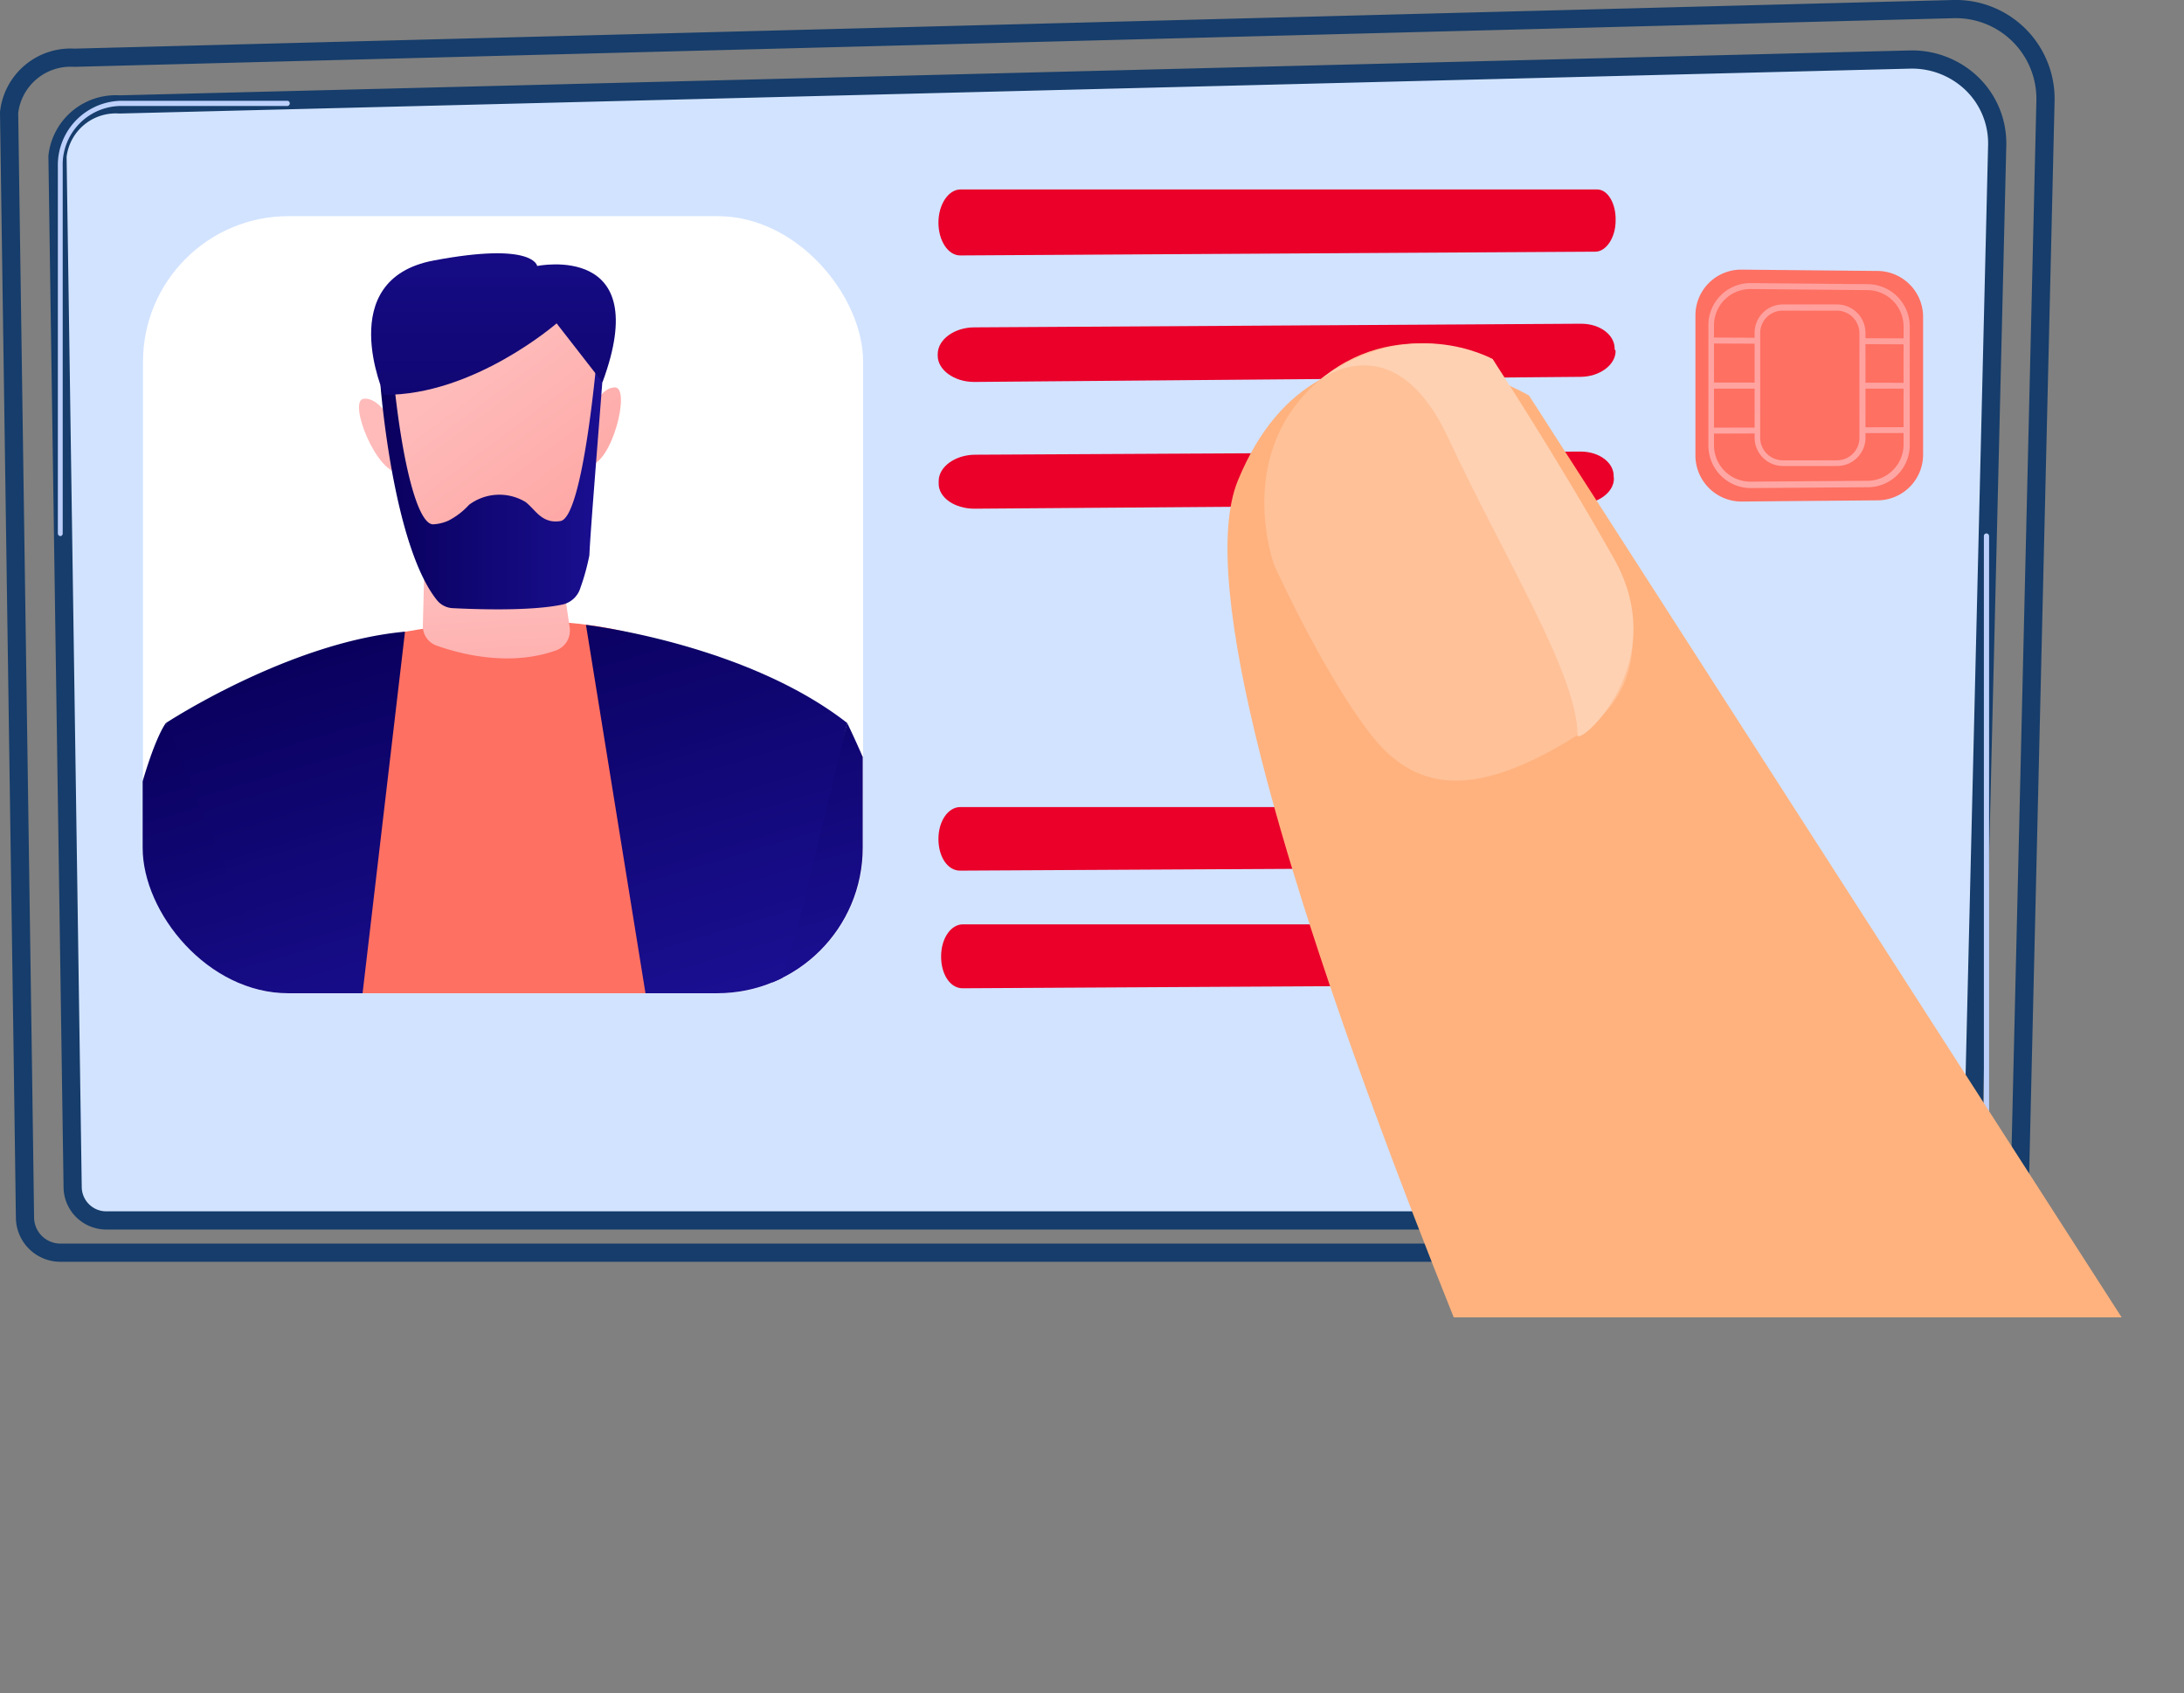 <svg xmlns="http://www.w3.org/2000/svg" xmlns:xlink="http://www.w3.org/1999/xlink" viewBox="0 0 180.06 139.61"><rect x="0" y="0" width="180.06" height="139.61" fill="#808080" stroke="none"/><defs><style>.cls-1,.cls-3{fill:none;}.cls-2{clip-path:url(#clip-path);}.cls-3,.cls-4{stroke:#163d6b;stroke-linecap:round;stroke-linejoin:round;stroke-width:1.5px;}.cls-4{fill:#d2e3ff;}.cls-5{fill:#ea0029;}.cls-6{fill:#bdd0fb;}.cls-7{fill:url(#linear-gradient);}.cls-8{fill:url(#linear-gradient-2);}.cls-9{fill:#f4f7fa;}.cls-10{fill:url(#linear-gradient-3);}.cls-11{fill:url(#linear-gradient-4);}.cls-12{fill:url(#linear-gradient-5);}.cls-13{fill:url(#linear-gradient-6);}.cls-14{fill:url(#linear-gradient-7);}.cls-15{fill:#fff;}.cls-16{clip-path:url(#clip-path-2);}.cls-17{fill:url(#linear-gradient-8);}.cls-18{fill:url(#linear-gradient-9);}.cls-19{fill:url(#linear-gradient-10);}.cls-20{fill:url(#linear-gradient-11);}.cls-21{fill:url(#linear-gradient-12);}.cls-22{fill:url(#linear-gradient-13);}.cls-23{fill:url(#linear-gradient-14);}.cls-24{fill:url(#linear-gradient-15);}.cls-25{fill:url(#linear-gradient-16);}.cls-26{fill:url(#linear-gradient-17);}.cls-27{fill:url(#linear-gradient-18);}.cls-28{fill:#ffb27e;}.cls-29{fill:#ffc198;}.cls-30{fill:#fed1b2;}</style><clipPath id="clip-path" transform="translate(-1.94 -6.39)"><rect class="cls-1" width="181" height="115"/></clipPath><linearGradient id="linear-gradient" x1="190.04" y1="-66.82" x2="178.44" y2="-35.55" gradientUnits="userSpaceOnUse"><stop offset="0" stop-color="#ff928e"/><stop offset="1" stop-color="#fe7062"/></linearGradient><linearGradient id="linear-gradient-2" x1="154.12" y1="91.66" x2="180.87" y2="-1.52" gradientTransform="translate(-18.74 1.36) rotate(-0.14)" gradientUnits="userSpaceOnUse"><stop offset="0" stop-color="#febbba"/><stop offset="1" stop-color="#ff928e"/></linearGradient><linearGradient id="linear-gradient-3" x1="150.5" y1="100.31" x2="177.25" y2="7.12" gradientTransform="matrix(1, -0.01, 0, 1, -18.79, -11.15)" xlink:href="#linear-gradient-2"/><linearGradient id="linear-gradient-4" x1="151.48" y1="100.59" x2="178.23" y2="7.4" gradientTransform="matrix(1, -0.01, 0, 1, -18.79, -11.15)" xlink:href="#linear-gradient-2"/><linearGradient id="linear-gradient-5" x1="152.46" y1="100.87" x2="179.21" y2="7.68" gradientTransform="matrix(1, -0.01, 0, 1, -18.79, -11.15)" xlink:href="#linear-gradient-2"/><linearGradient id="linear-gradient-6" x1="190.11" y1="-66.79" x2="178.51" y2="-35.53" xlink:href="#linear-gradient"/><linearGradient id="linear-gradient-7" x1="154.17" y1="91.68" x2="180.92" y2="-1.51" xlink:href="#linear-gradient-2"/><clipPath id="clip-path-2" transform="translate(-1.94 -6.39)"><rect class="cls-1" x="13.7" y="24.2" width="59.37" height="64.08" rx="12"/></clipPath><linearGradient id="linear-gradient-8" x1="63.18" y1="56.63" x2="72.06" y2="86.23" gradientUnits="userSpaceOnUse"><stop offset="0" stop-color="#09005d"/><stop offset="1" stop-color="#1a0f91"/></linearGradient><linearGradient id="linear-gradient-9" x1="12.62" y1="66.01" x2="21.62" y2="96.05" xlink:href="#linear-gradient-8"/><linearGradient id="linear-gradient-10" x1="107.88" y1="-97.31" x2="96.27" y2="-66.05" xlink:href="#linear-gradient"/><linearGradient id="linear-gradient-11" x1="42.68" y1="55.64" x2="44.03" y2="78.25" gradientTransform="matrix(1, 0, 0, 1, 0, 0)" xlink:href="#linear-gradient-2"/><linearGradient id="linear-gradient-12" x1="40.03" y1="37.58" x2="58.96" y2="62.84" gradientTransform="matrix(1, 0, 0, 1, 0, 0)" xlink:href="#linear-gradient-2"/><linearGradient id="linear-gradient-13" x1="45.58" y1="33.42" x2="64.51" y2="58.68" gradientTransform="matrix(1, 0, 0, 1, 0, 0)" xlink:href="#linear-gradient-2"/><linearGradient id="linear-gradient-14" x1="33.57" y1="42.43" x2="52.5" y2="67.68" gradientTransform="matrix(1, 0, 0, 1, 0, 0)" xlink:href="#linear-gradient-2"/><linearGradient id="linear-gradient-15" x1="33.31" y1="46.3" x2="51.68" y2="46.3" xlink:href="#linear-gradient-8"/><linearGradient id="linear-gradient-16" x1="42.62" y1="53.13" x2="42.62" y2="19.07" xlink:href="#linear-gradient-8"/><linearGradient id="linear-gradient-17" x1="25.09" y1="60.94" x2="34.66" y2="92.85" xlink:href="#linear-gradient-8"/><linearGradient id="linear-gradient-18" x1="56" y1="52.2" x2="66.47" y2="87.12" xlink:href="#linear-gradient-8"/></defs><g id="Capa_2" data-name="Capa 2"><g id="Capa_1-2" data-name="Capa 1"><g class="cls-2"><path class="cls-3" d="M170.58,14.7l-1.89,79.73-.29,12.33a2.92,2.92,0,0,1-2.93,2.91H6.94A2.92,2.92,0,0,1,4,106.76L3.83,94.42,2.69,15.67a5.1,5.1,0,0,1,5.37-4.52L163,7.14a7.4,7.4,0,0,1,7.58,7.56Z" transform="translate(-1.94 -6.39)"/><path class="cls-4" d="M164.52,104.28a2.77,2.77,0,0,1-2.79,2.73h-151a2.77,2.77,0,0,1-2.8-2.73l-1.25-85A4.83,4.83,0,0,1,11.79,15L159.38,11.3a7.12,7.12,0,0,1,5.15,2,6.84,6.84,0,0,1,2.07,5Z" transform="translate(-1.94 -6.39)"/><path class="cls-5" d="M135.14,24.58c0,1.4-.78,2.55-1.66,2.56l-52.38.31c-1,0-1.79-1.22-1.79-2.71h0c0-1.49.82-2.73,1.82-2.73h52.49c.88,0,1.56,1.17,1.52,2.57Z" transform="translate(-1.94 -6.39)"/><path class="cls-5" d="M134.58,85.07c0,1.4-.77,2.51-1.64,2.51l-51.65.29c-1,0-1.77-1.14-1.76-2.63h0c0-1.49.81-2.64,1.79-2.64h51.75c.87,0,1.55,1.07,1.51,2.47Z" transform="translate(-1.94 -6.39)"/><path class="cls-5" d="M134.58,75.39c0,1.4-.77,2.49-1.64,2.5l-51.86.28c-1,0-1.77-1.12-1.77-2.61h0c0-1.49.81-2.63,1.8-2.63h52c.88,0,1.55,1,1.51,2.46Z" transform="translate(-1.94 -6.39)"/><path class="cls-5" d="M135.14,35.32c0,1.17-1.33,2.13-2.89,2.14l-50,.42c-1.65,0-3-1-3-2.16v-.13c0-1.21,1.37-2.2,3-2.21l50.05-.3c1.57,0,2.8.94,2.76,2.11Z" transform="translate(-1.94 -6.39)"/><path class="cls-5" d="M135,45.84c0,1.16-1.34,2.11-2.9,2.12l-49.83.37c-1.64,0-3-.94-2.94-2.14v-.13c0-1.2,1.37-2.17,3-2.18l49.92-.26c1.55,0,2.78.92,2.73,2.09Z" transform="translate(-1.94 -6.39)"/><path class="cls-6" d="M161.64,107.53h-17a.22.22,0,0,1-.22-.22.21.21,0,0,1,.22-.21h17a4.13,4.13,0,0,0,3.86-4.25V50.59a.21.21,0,0,1,.21-.22.22.22,0,0,1,.22.22v52.26A4.56,4.56,0,0,1,161.64,107.53Z" transform="translate(-1.94 -6.39)"/><path class="cls-6" d="M6.93,50.59a.22.22,0,0,1-.22-.22V20.15a5.31,5.31,0,0,1,5.4-5.45H25.62a.21.21,0,0,1,.21.22.21.21,0,0,1-.21.21H12.11a4.84,4.84,0,0,0-5,5V50.37A.21.21,0,0,1,6.93,50.59Z" transform="translate(-1.94 -6.39)"/><path class="cls-7" d="M156.82,47.64l-11.3.1a3.8,3.8,0,0,1-3.8-3.8l0-11.52a3.77,3.77,0,0,1,3.78-3.8l11.31.11a3.79,3.79,0,0,1,3.68,3.81l0,11.3A3.77,3.77,0,0,1,156.82,47.64Z" transform="translate(-1.94 -6.39)"/><path class="cls-8" d="M156,46.56l-9.71.07a3.5,3.5,0,0,1-3.5-3.51l0-9.88a3.46,3.46,0,0,1,3.48-3.51l9.71.09a3.49,3.49,0,0,1,3.41,3.51l0,9.72A3.47,3.47,0,0,1,156,46.56Zm-9.75-16.34a3,3,0,0,0-3,3l0,9.88a3,3,0,0,0,3,3l9.71-.07a3,3,0,0,0,2.92-3l0-9.72a3,3,0,0,0-2.94-3Z" transform="translate(-1.94 -6.39)"/><path class="cls-9" d="M143.05,34.46l16.11.07Z" transform="translate(-1.94 -6.39)"/><polygon class="cls-10" points="157.23 28.39 141.11 28.32 141.11 27.83 157.23 27.9 157.23 28.39"/><path class="cls-9" d="M143.05,38.18h0Z" transform="translate(-1.94 -6.39)"/><polygon class="cls-11" points="157.24 32.04 141.12 32.04 141.12 31.54 157.24 31.56 157.24 32.04"/><path class="cls-9" d="M143.06,41.89l16.12,0Z" transform="translate(-1.94 -6.39)"/><polygon class="cls-12" points="157.25 35.7 141.13 35.75 141.13 35.26 157.25 35.22 157.25 35.7"/><path class="cls-13" d="M153.44,44.57l-4.5,0a2.12,2.12,0,0,1-2.1-2.12l0-8.6a2.09,2.09,0,0,1,2.09-2.11l4.5,0a2.11,2.11,0,0,1,2.07,2.12l0,8.53A2.1,2.1,0,0,1,153.44,44.57Z" transform="translate(-1.94 -6.39)"/><path class="cls-14" d="M153.44,44.81l-4.5,0a2.34,2.34,0,0,1-2.34-2.36l0-8.6a2.33,2.33,0,0,1,2.33-2.36l4.5,0a2.35,2.35,0,0,1,2.31,2.36l0,8.53A2.34,2.34,0,0,1,153.44,44.81ZM148.91,32a1.85,1.85,0,0,0-1.85,1.87l0,8.6a1.86,1.86,0,0,0,1.86,1.87l4.5,0a1.85,1.85,0,0,0,1.82-1.88l0-8.53A1.87,1.87,0,0,0,153.41,32Z" transform="translate(-1.94 -6.39)"/><rect class="cls-15" x="11.79" y="17.82" width="59.37" height="64.08" rx="12"/><g class="cls-16"><path class="cls-17" d="M78.31,85.78A81,81,0,0,0,71.79,66L65.58,87.51s.11.25.29.79l10.34,0A2.13,2.13,0,0,0,78.31,85.78Z" transform="translate(-1.94 -6.39)"/><path class="cls-18" d="M24.56,88.3c.68-2.44,1.21-4,1.21-4L15.62,66s-2.31,2.75-4.78,18.55A3.24,3.24,0,0,0,14,88.3Z" transform="translate(-1.94 -6.39)"/><path class="cls-19" d="M59.52,88.3,56.76,59.45C44.47,54.91,29,60,29,60L27.7,88.3Z" transform="translate(-1.94 -6.39)"/><path class="cls-20" d="M37,50.35,36.8,58A1.71,1.71,0,0,0,38,59.64c1.95.69,6,1.73,9.79.37a1.74,1.74,0,0,0,1.12-1.88l-1.15-7.78Z" transform="translate(-1.94 -6.39)"/><path class="cls-21" d="M33.13,36.46s1.34,13.62,4.28,17.1c0,0,8.82.8,12-1.07a50.51,50.51,0,0,0,2-15.9s.44-8.27-8.69-9C32.07,26.84,33.13,36.46,33.13,36.46Z" transform="translate(-1.94 -6.39)"/><path class="cls-22" d="M50.5,40.73s.8-2.4,2.14-2.4-.27,6.41-2.14,6.41Z" transform="translate(-1.94 -6.39)"/><path class="cls-23" d="M34.35,41.36s-1.12-2.27-2.44-2.09,1.13,6.32,3,6.06Z" transform="translate(-1.94 -6.39)"/><path class="cls-24" d="M33.31,38.16s1,13.1,4.63,17.68a1.78,1.78,0,0,0,1.3.69c1.83.09,6.5.27,9.13-.31a2,2,0,0,0,1.42-1.36,18.54,18.54,0,0,0,.74-2.68c.09-2,.56-7.66,1.15-15.34L51.14,36c-.17,1.78-1.26,13.09-3,13.35a2.34,2.34,0,0,1-.77,0c-1-.21-1.37-1-2.1-1.57a4.17,4.17,0,0,0-4.66.23,6,6,0,0,1-1.71,1.31,3.54,3.54,0,0,1-1.27.3c-1.26-.05-2.51-5-3.21-11.75Z" transform="translate(-1.94 -6.39)"/><path class="cls-25" d="M47.83,33.05S41,39,33.61,38.94c0,0-4.22-9.5,4.07-11.07s8.55.45,8.55.45,9.68-2,5.38,9.59Z" transform="translate(-1.94 -6.39)"/><path class="cls-26" d="M24.54,88.3h7.29l3.5-29.83C25.75,59.34,15.62,66,15.62,66l7.54,18.3A36,36,0,0,1,24.54,88.3Z" transform="translate(-1.94 -6.39)"/><path class="cls-27" d="M66.11,88.3a49.78,49.78,0,0,1,1.46-4.9L71.79,66c-8.4-6.56-21.54-8.09-21.54-8.09L55.16,88.3Z" transform="translate(-1.94 -6.39)"/></g><path class="cls-28" d="M182,123,128,39s-17-10-24,7,31,100,31,100h47Z" transform="translate(-1.94 -6.39)"/><path class="cls-29" d="M107,53s-3.31-8.84,3.34-14.92S125,36,125,36l10,17s5,9-3,14-13.08,5-17,0S107,53,107,53Z" transform="translate(-1.94 -6.39)"/><path class="cls-30" d="M110.34,38s6.36-5.45,11,4.5S132,62,132,67c0,1,7.92-5.84,3-14.56S125,36,125,36,118,32,110.34,38Z" transform="translate(-1.94 -6.39)"/></g></g></g></svg>